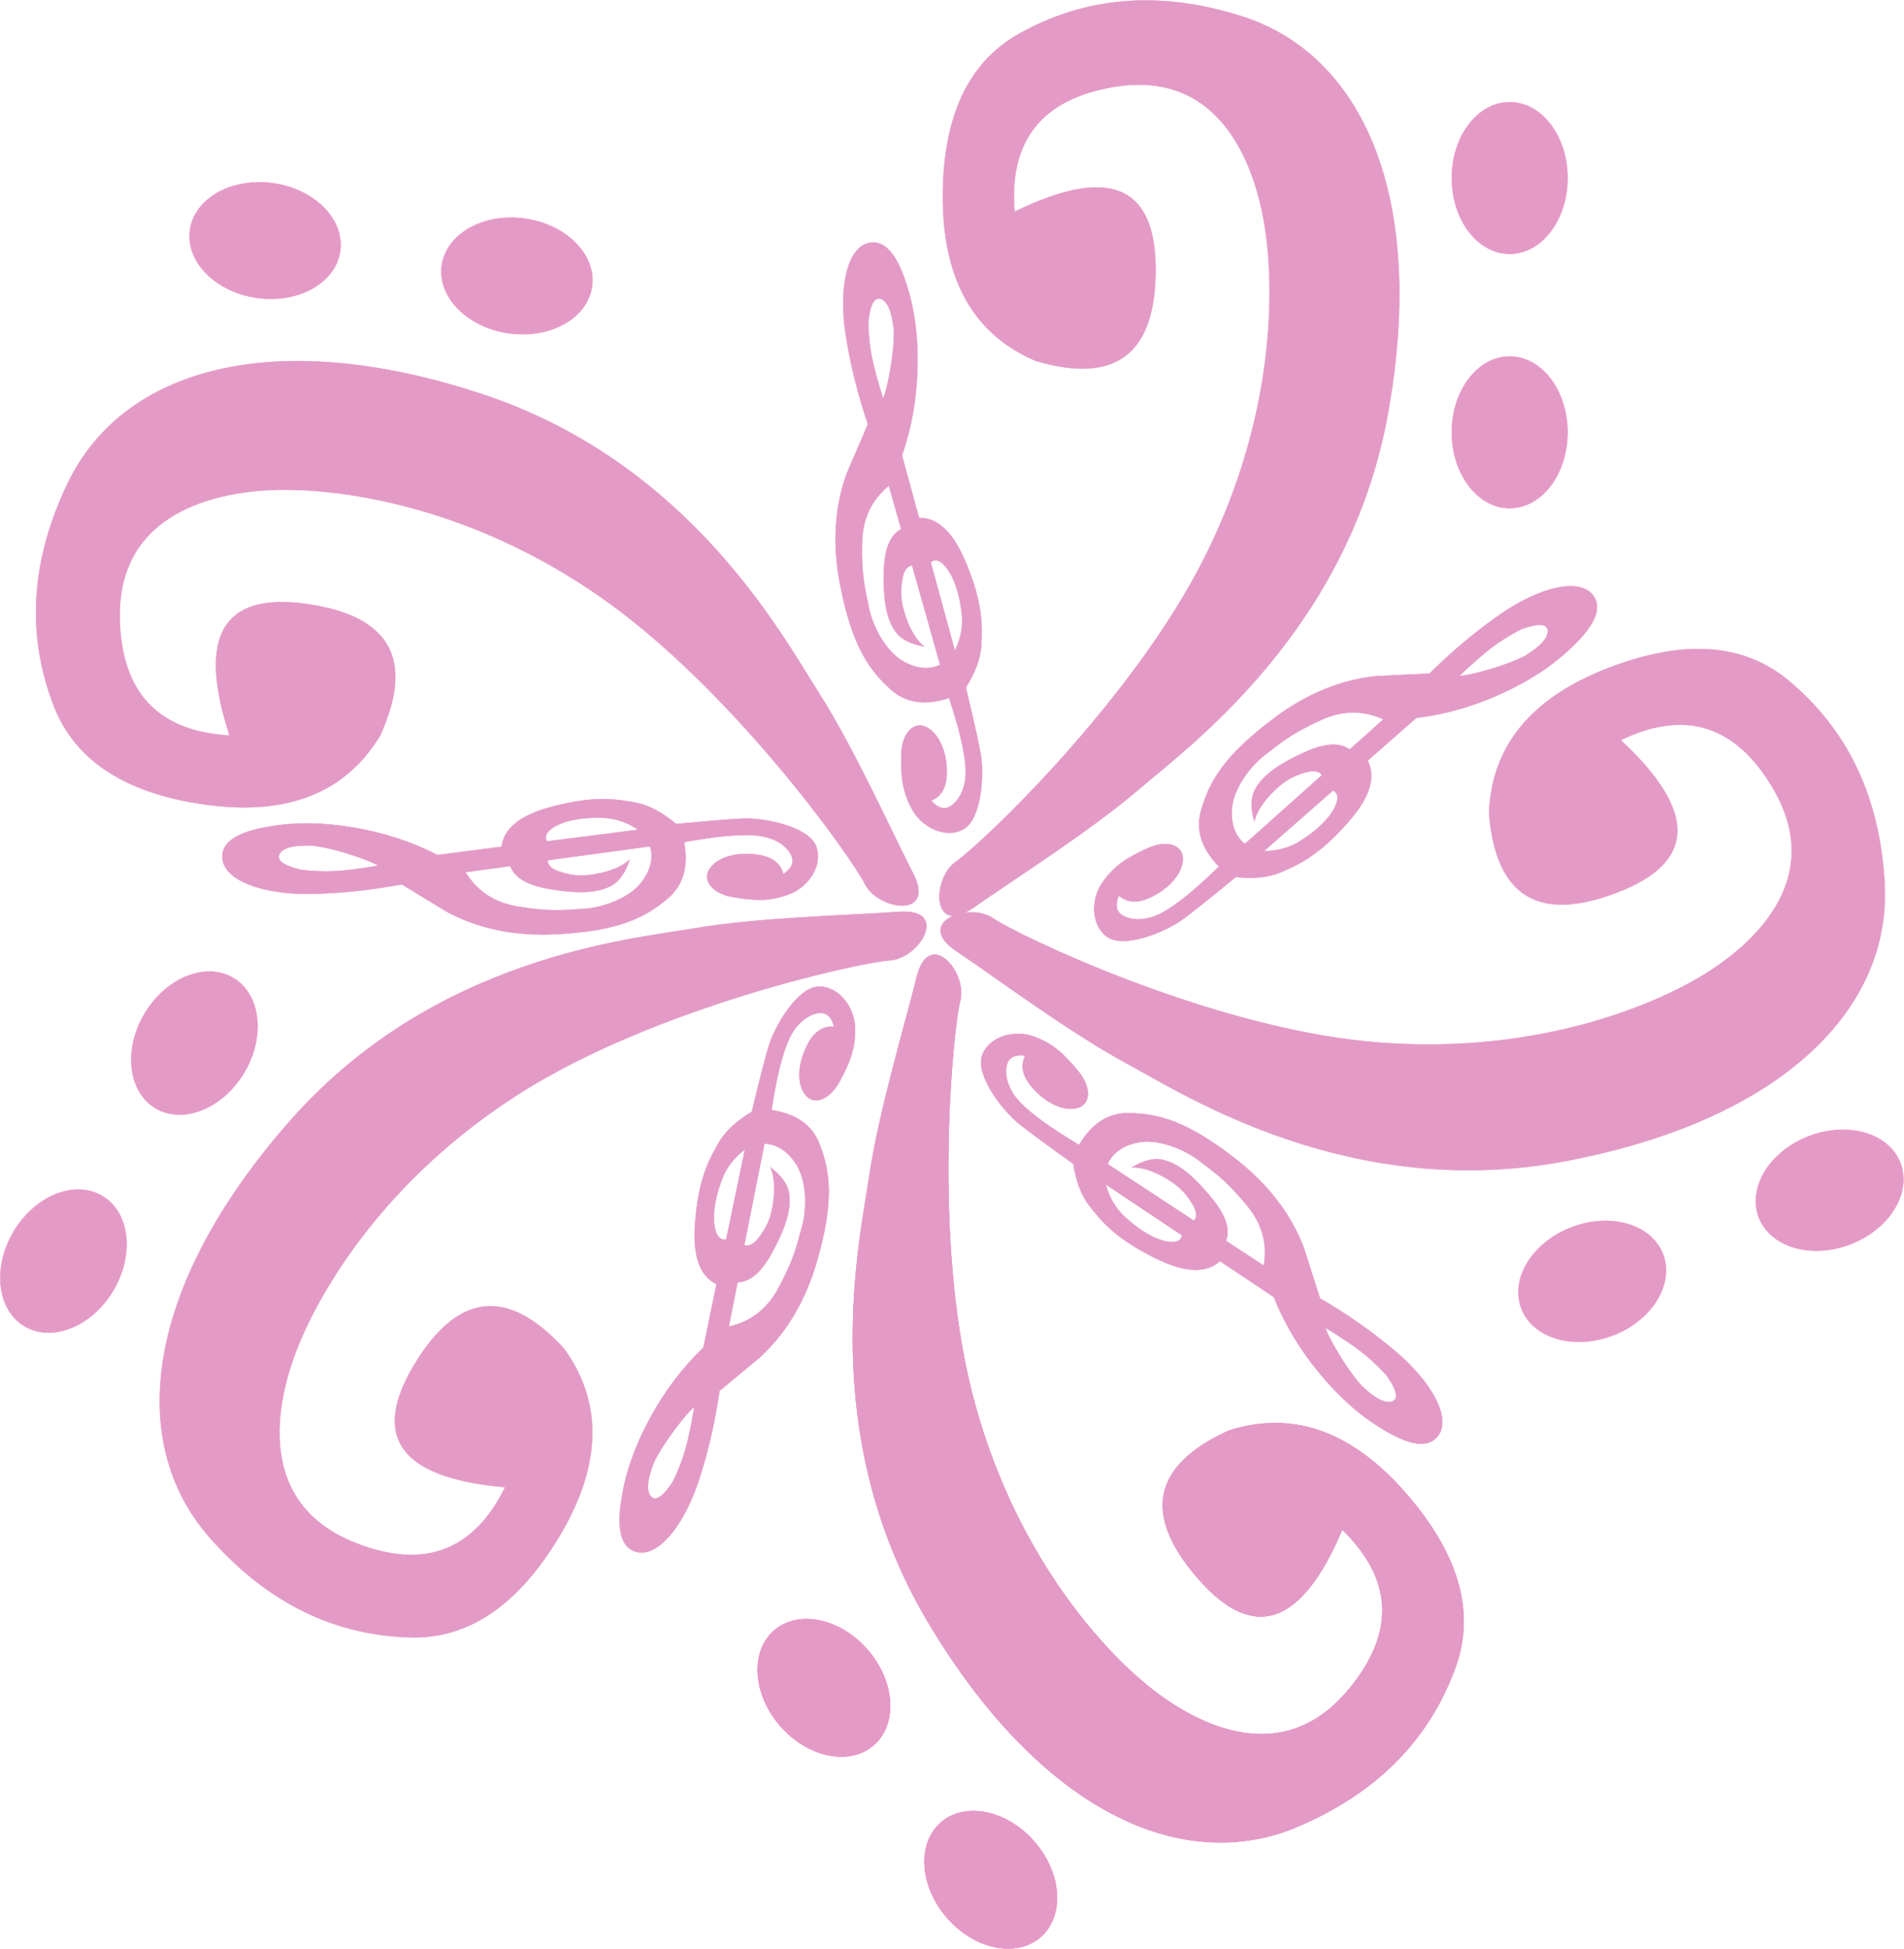 <?xml version="1.0" encoding="UTF-8"?>
<svg width="4692px" height="4803px" viewBox="0 0 4692 4803" version="1.1" xmlns="http://www.w3.org/2000/svg" xmlns:xlink="http://www.w3.org/1999/xlink">
    <!-- Generator: Sketch 50.2 (55047) - http://www.bohemiancoding.com/sketch -->
    <title>pink flower</title>
    <desc>Created with Sketch.</desc>
    <defs></defs>
    <g id="Page-1" stroke="none" stroke-width="1" fill="none" fill-rule="evenodd">
        <g id="pink-flower" transform="translate(-192, 1)" fill="#E39AC6">
            <g id="pink-copy" transform="translate(2507, 0)">
                <path d="M747.698,40.049 C1042.45,135.073 1201.301,484.173 1105.532,1017.028 C1009.764,1549.884 617.265,1836.224 494.145,1941.901 C371.025,2047.579 185.634,2164.122 83.141,2236.193 C-19.351,2308.265 -19.351,2163.579 41.164,2121.884 C101.679,2080.189 476.085,1726.607 653.874,1371.818 C831.663,1017.028 825.017,699.603 801.267,553.785 C777.516,407.967 693.517,167.954 428.473,213.361 C251.776,243.633 170.715,346.091 185.289,520.737 C416.911,407.368 532.721,454.908 532.721,663.356 C532.721,871.804 434.015,946.712 236.602,888.081 C84.497,822.891 8.445,688.255 8.445,484.173 C8.445,280.091 75.213,143.855 208.751,75.466 C371.547,-11.495 551.196,-23.301 747.698,40.049 Z" id="Path-10" stroke="#E39AC6"></path>
                <ellipse id="Oval-3" stroke="#F095C8" cx="1405.284" cy="1064.323" rx="142.716" ry="186.989"></ellipse>
                <ellipse id="Oval-3" stroke="#F095C8" cx="1405.284" cy="437.656" rx="142.716" ry="186.989"></ellipse>
            </g>
            <g id="pink-copy" transform="translate(3830, 2590) rotate(69) translate(-3830, -2590) translate(3056, 1462)">
                <path d="M747.698,40.049 C1042.45,135.073 1201.301,484.173 1105.532,1017.028 C1009.764,1549.884 617.265,1836.224 494.145,1941.901 C371.025,2047.579 185.634,2164.122 83.141,2236.193 C-19.351,2308.265 -19.351,2163.579 41.164,2121.884 C101.679,2080.189 476.085,1726.607 653.874,1371.818 C831.663,1017.028 825.017,699.603 801.267,553.785 C777.516,407.967 693.517,167.954 428.473,213.361 C251.776,243.633 170.715,346.091 185.289,520.737 C416.911,407.368 532.721,454.908 532.721,663.356 C532.721,871.804 434.015,946.712 236.602,888.081 C84.497,822.891 8.445,688.255 8.445,484.173 C8.445,280.091 75.213,143.855 208.751,75.466 C371.547,-11.495 551.196,-23.301 747.698,40.049 Z" id="Path-10" stroke="#E39AC6"></path>
                <ellipse id="Oval-3" stroke="#F095C8" cx="1405.284" cy="1064.323" rx="142.716" ry="186.989"></ellipse>
                <ellipse id="Oval-3" stroke="#F095C8" cx="1405.284" cy="437.656" rx="142.716" ry="186.989"></ellipse>
            </g>
            <g id="pink-copy" transform="translate(2657, 3696) rotate(139) translate(-2657, -3696) translate(1883, 2568)">
                <path d="M747.698,40.049 C1042.45,135.073 1201.301,484.173 1105.532,1017.028 C1009.764,1549.884 617.265,1836.224 494.145,1941.901 C371.025,2047.579 185.634,2164.122 83.141,2236.193 C-19.351,2308.265 -19.351,2163.579 41.164,2121.884 C101.679,2080.189 476.085,1726.607 653.874,1371.818 C831.663,1017.028 825.017,699.603 801.267,553.785 C777.516,407.967 693.517,167.954 428.473,213.361 C251.776,243.633 170.715,346.091 185.289,520.737 C416.911,407.368 532.721,454.908 532.721,663.356 C532.721,871.804 434.015,946.712 236.602,888.081 C84.497,822.891 8.445,688.255 8.445,484.173 C8.445,280.091 75.213,143.855 208.751,75.466 C371.547,-11.495 551.196,-23.301 747.698,40.049 Z" id="Path-10" stroke="#E39AC6"></path>
                <ellipse id="Oval-3" stroke="#F095C8" cx="1405.284" cy="1064.323" rx="142.716" ry="186.989"></ellipse>
                <ellipse id="Oval-3" stroke="#F095C8" cx="1405.284" cy="437.656" rx="142.716" ry="186.989"></ellipse>
            </g>
            <g id="pink-copy" transform="translate(1245, 2840) rotate(211) translate(-1245, -2840) translate(471, 1712)">
                <path d="M747.698,40.049 C1042.45,135.073 1201.301,484.173 1105.532,1017.028 C1009.764,1549.884 617.265,1836.224 494.145,1941.901 C371.025,2047.579 185.634,2164.122 83.141,2236.193 C-19.351,2308.265 -19.351,2163.579 41.164,2121.884 C101.679,2080.189 476.085,1726.607 653.874,1371.818 C831.663,1017.028 825.017,699.603 801.267,553.785 C777.516,407.967 693.517,167.954 428.473,213.361 C251.776,243.633 170.715,346.091 185.289,520.737 C416.911,407.368 532.721,454.908 532.721,663.356 C532.721,871.804 434.015,946.712 236.602,888.081 C84.497,822.891 8.445,688.255 8.445,484.173 C8.445,280.091 75.213,143.855 208.751,75.466 C371.547,-11.495 551.196,-23.301 747.698,40.049 Z" id="Path-10" stroke="#E39AC6"></path>
                <ellipse id="Oval-3" stroke="#F095C8" cx="1405.284" cy="1064.323" rx="142.716" ry="186.989"></ellipse>
                <ellipse id="Oval-3" stroke="#F095C8" cx="1405.284" cy="437.656" rx="142.716" ry="186.989"></ellipse>
            </g>
            <g id="pink-copy" transform="translate(1441, 1313) rotate(278) translate(-1441, -1313) translate(667, 185)">
                <path d="M747.698,40.049 C1042.45,135.073 1201.301,484.173 1105.532,1017.028 C1009.764,1549.884 617.265,1836.224 494.145,1941.901 C371.025,2047.579 185.634,2164.122 83.141,2236.193 C-19.351,2308.265 -19.351,2163.579 41.164,2121.884 C101.679,2080.189 476.085,1726.607 653.874,1371.818 C831.663,1017.028 825.017,699.603 801.267,553.785 C777.516,407.967 693.517,167.954 428.473,213.361 C251.776,243.633 170.715,346.091 185.289,520.737 C416.911,407.368 532.721,454.908 532.721,663.356 C532.721,871.804 434.015,946.712 236.602,888.081 C84.497,822.891 8.445,688.255 8.445,484.173 C8.445,280.091 75.213,143.855 208.751,75.466 C371.547,-11.495 551.196,-23.301 747.698,40.049 Z" id="Path-10" stroke="#E39AC6"></path>
                <ellipse id="Oval-3" stroke="#F095C8" cx="1405.284" cy="1064.323" rx="142.716" ry="186.989"></ellipse>
                <ellipse id="Oval-3" stroke="#F095C8" cx="1405.284" cy="437.656" rx="142.716" ry="186.989"></ellipse>
            </g>
            <g id="pink-copy" transform="translate(2657, 3696) rotate(139) translate(-2657, -3696) translate(1883, 2568)">
                <path d="M747.698,40.049 C1042.45,135.073 1201.301,484.173 1105.532,1017.028 C1009.764,1549.884 617.265,1836.224 494.145,1941.901 C371.025,2047.579 185.634,2164.122 83.141,2236.193 C-19.351,2308.265 -19.351,2163.579 41.164,2121.884 C101.679,2080.189 476.085,1726.607 653.874,1371.818 C831.663,1017.028 825.017,699.603 801.267,553.785 C777.516,407.967 693.517,167.954 428.473,213.361 C251.776,243.633 170.715,346.091 185.289,520.737 C416.911,407.368 532.721,454.908 532.721,663.356 C532.721,871.804 434.015,946.712 236.602,888.081 C84.497,822.891 8.445,688.255 8.445,484.173 C8.445,280.091 75.213,143.855 208.751,75.466 C371.547,-11.495 551.196,-23.301 747.698,40.049 Z" id="Path-10" stroke="#E39AC6"></path>
                <ellipse id="Oval-3" stroke="#F095C8" cx="1405.284" cy="1064.323" rx="142.716" ry="186.989"></ellipse>
                <ellipse id="Oval-3" stroke="#F095C8" cx="1405.284" cy="437.656" rx="142.716" ry="186.989"></ellipse>
            </g>
            <path d="M2386.707,1034.954 C2375.737,952.736 2371.952,875.217 2375.35,802.398 C2380.447,693.168 2418.41,597 2475.607,597 C2513.738,597 2537.193,636.882 2545.972,716.647 C2553.746,779.928 2549.357,848.799 2532.803,923.261 C2516.25,997.723 2490.09,1065.466 2454.324,1126.488 L2466.339,1285.687 C2510.649,1293.398 2540.938,1334.592 2557.207,1409.27 C2581.61,1521.285 2568.442,1576.077 2557.207,1622.321 C2549.717,1653.15 2530.563,1685.033 2499.744,1717.971 C2502.935,1788.467 2504.53,1842.73 2504.53,1880.759 C2504.53,1937.804 2475.388,2043.511 2427.812,2059.411 C2380.236,2075.311 2327.813,2036.06 2312.403,1987.345 C2296.993,1938.63 2300.705,1902.18 2312.403,1849.026 C2324.101,1795.872 2360.029,1774.076 2386.707,1795.872 C2413.384,1817.669 2424.132,1864.81 2413.384,1916.143 C2406.219,1950.365 2389.354,1970.098 2362.788,1975.343 C2372.532,1991.857 2383.536,2000.113 2395.8,2000.113 C2414.196,2000.113 2451.778,1975.08 2460.835,1916.143 C2466.873,1876.851 2464.703,1816.577 2454.324,1735.32 C2393.3,1743.377 2347.66,1727.419 2317.403,1687.447 C2272.019,1627.488 2244,1560.304 2244,1409.27 C2244,1308.58 2266.801,1220.165 2312.403,1144.026 L2386.707,1034.954 Z M2435.474,979.427 C2442.211,971.338 2452.261,950.05 2465.622,915.563 C2478.984,881.076 2488.236,849.934 2493.377,822.136 C2497.914,776.12 2492.712,748.242 2477.773,738.503 C2462.834,728.764 2448.734,745.366 2435.474,788.307 C2430.339,818.27 2427.772,846.155 2427.772,871.963 C2427.772,897.77 2430.339,933.591 2435.474,979.427 Z M2408.509,1193.372 C2360.251,1219.439 2329.882,1260.511 2317.403,1316.586 C2298.686,1400.7 2302.84,1433.852 2302.84,1478.579 C2302.84,1523.306 2321.651,1594.185 2363.86,1627.901 C2392,1650.378 2420.128,1658.072 2448.244,1650.982 L2427.177,1396.839 C2414.732,1396.839 2405.072,1405.71 2398.196,1423.452 C2387.883,1450.065 2380.619,1474.636 2388.353,1523.306 C2393.509,1555.752 2403.332,1580.961 2417.822,1598.932 C2385.867,1586.404 2365.329,1570.133 2356.205,1550.119 C2342.521,1520.099 2338.126,1478.579 2356.205,1397.906 C2368.258,1344.123 2388.797,1313.041 2417.822,1304.659 L2408.509,1193.372 Z M2473.716,1397.906 L2490.551,1623.92 C2510.825,1597.027 2522.196,1567.985 2524.664,1536.795 C2528.367,1490.01 2524.022,1447.931 2508.737,1418.335 C2498.547,1398.604 2486.874,1391.794 2473.716,1397.906 Z" id="gray" stroke="#E39AC6" transform="translate(2407.5, 1330) rotate(-11) translate(-2407.5, -1330) "></path>
            <path d="M3470.707,1557.954 C3459.737,1475.736 3455.952,1398.217 3459.35,1325.398 C3464.447,1216.168 3502.41,1120 3559.607,1120 C3597.738,1120 3621.193,1159.882 3629.972,1239.647 C3637.746,1302.928 3633.357,1371.799 3616.803,1446.261 C3600.25,1520.723 3574.09,1588.466 3538.324,1649.488 L3550.339,1808.687 C3594.649,1816.398 3624.938,1857.592 3641.207,1932.27 C3665.61,2044.285 3652.442,2099.077 3641.207,2145.321 C3633.717,2176.15 3614.563,2208.033 3583.744,2240.971 C3586.935,2311.467 3588.53,2365.73 3588.53,2403.759 C3588.53,2460.804 3559.388,2566.511 3511.812,2582.411 C3464.236,2598.311 3411.813,2559.06 3396.403,2510.345 C3380.993,2461.63 3384.705,2425.18 3396.403,2372.026 C3408.101,2318.872 3444.029,2297.076 3470.707,2318.872 C3497.384,2340.669 3508.132,2387.81 3497.384,2439.143 C3490.219,2473.365 3473.354,2493.098 3446.788,2498.343 C3456.532,2514.857 3467.536,2523.113 3479.8,2523.113 C3498.196,2523.113 3535.778,2498.08 3544.835,2439.143 C3550.873,2399.851 3548.703,2339.577 3538.324,2258.32 C3477.3,2266.377 3431.66,2250.419 3401.403,2210.447 C3356.019,2150.488 3328,2083.304 3328,1932.27 C3328,1831.58 3350.801,1743.165 3396.403,1667.026 L3470.707,1557.954 Z M3519.474,1502.427 C3526.211,1494.338 3536.261,1473.05 3549.622,1438.563 C3562.984,1404.076 3572.236,1372.934 3577.377,1345.136 C3581.914,1299.12 3576.712,1271.242 3561.773,1261.503 C3546.834,1251.764 3532.734,1268.366 3519.474,1311.307 C3514.339,1341.27 3511.772,1369.155 3511.772,1394.963 C3511.772,1420.77 3514.339,1456.591 3519.474,1502.427 Z M3492.509,1716.372 C3444.251,1742.439 3413.882,1783.511 3401.403,1839.586 C3382.686,1923.7 3386.84,1956.852 3386.84,2001.579 C3386.84,2046.306 3405.651,2117.185 3447.86,2150.901 C3476,2173.378 3504.128,2181.072 3532.244,2173.982 L3511.177,1919.839 C3498.732,1919.839 3489.072,1928.71 3482.196,1946.452 C3471.883,1973.065 3464.619,1997.636 3472.353,2046.306 C3477.509,2078.752 3487.332,2103.961 3501.822,2121.932 C3469.867,2109.404 3449.329,2093.133 3440.205,2073.119 C3426.521,2043.099 3422.126,2001.579 3440.205,1920.906 C3452.258,1867.123 3472.797,1836.041 3501.822,1827.659 L3492.509,1716.372 Z M3557.716,1920.906 L3574.551,2146.92 C3594.825,2120.027 3606.196,2090.985 3608.664,2059.795 C3612.367,2013.01 3608.022,1970.931 3592.737,1941.335 C3582.547,1921.604 3570.874,1914.794 3557.716,1920.906 Z" id="gray" stroke="#E39AC6" transform="translate(3491.5, 1853) rotate(53) translate(-3491.5, -1853) "></path>
            <path d="M3178.707,2737.954 C3167.737,2655.736 3163.952,2578.217 3167.35,2505.398 C3172.447,2396.168 3210.41,2300 3267.607,2300 C3305.738,2300 3329.193,2339.882 3337.972,2419.647 C3345.746,2482.928 3341.357,2551.799 3324.803,2626.261 C3308.25,2700.723 3282.09,2768.466 3246.324,2829.488 L3258.339,2988.687 C3302.649,2996.398 3332.938,3037.592 3349.207,3112.27 C3373.61,3224.285 3360.442,3279.077 3349.207,3325.321 C3341.717,3356.15 3322.563,3388.033 3291.744,3420.971 C3294.935,3491.467 3296.53,3545.73 3296.53,3583.759 C3296.53,3640.804 3267.388,3746.511 3219.812,3762.411 C3172.236,3778.311 3119.813,3739.06 3104.403,3690.345 C3088.993,3641.63 3092.705,3605.18 3104.403,3552.026 C3116.101,3498.872 3152.029,3477.076 3178.707,3498.872 C3205.384,3520.669 3216.132,3567.81 3205.384,3619.143 C3198.219,3653.365 3181.354,3673.098 3154.788,3678.343 C3164.532,3694.857 3175.536,3703.113 3187.8,3703.113 C3206.196,3703.113 3243.778,3678.08 3252.835,3619.143 C3258.873,3579.851 3256.703,3519.577 3246.324,3438.32 C3185.3,3446.377 3139.66,3430.419 3109.403,3390.447 C3064.019,3330.488 3036,3263.304 3036,3112.27 C3036,3011.58 3058.801,2923.165 3104.403,2847.026 L3178.707,2737.954 Z M3227.474,2682.427 C3234.211,2674.338 3244.261,2653.05 3257.622,2618.563 C3270.984,2584.076 3280.236,2552.934 3285.377,2525.136 C3289.914,2479.12 3284.712,2451.242 3269.773,2441.503 C3254.834,2431.764 3240.734,2448.366 3227.474,2491.307 C3222.339,2521.27 3219.772,2549.155 3219.772,2574.963 C3219.772,2600.77 3222.339,2636.591 3227.474,2682.427 Z M3200.509,2896.372 C3152.251,2922.439 3121.882,2963.511 3109.403,3019.586 C3090.686,3103.7 3094.84,3136.852 3094.84,3181.579 C3094.84,3226.306 3113.651,3297.185 3155.86,3330.901 C3184,3353.378 3212.128,3361.072 3240.244,3353.982 L3219.177,3099.839 C3206.732,3099.839 3197.072,3108.71 3190.196,3126.452 C3179.883,3153.065 3172.619,3177.636 3180.353,3226.306 C3185.509,3258.752 3195.332,3283.961 3209.822,3301.932 C3177.867,3289.404 3157.329,3273.133 3148.205,3253.119 C3134.521,3223.099 3130.126,3181.579 3148.205,3100.906 C3160.258,3047.123 3180.797,3016.041 3209.822,3007.659 L3200.509,2896.372 Z M3265.716,3100.906 L3282.551,3326.92 C3302.825,3300.027 3314.196,3270.985 3316.664,3239.795 C3320.367,3193.01 3316.022,3150.931 3300.737,3121.335 C3290.547,3101.604 3278.874,3094.794 3265.716,3100.906 Z" id="gray" stroke="#E39AC6" transform="translate(3199.5, 3033) rotate(128) translate(-3199.5, -3033) "></path>
            <path d="M2005.707,2841.954 C1994.737,2759.736 1990.952,2682.217 1994.35,2609.398 C1999.447,2500.168 2037.41,2404 2094.607,2404 C2132.738,2404 2156.193,2443.882 2164.972,2523.647 C2172.746,2586.928 2168.357,2655.799 2151.803,2730.261 C2135.25,2804.723 2109.09,2872.466 2073.324,2933.488 L2085.339,3092.687 C2129.649,3100.398 2159.938,3141.592 2176.207,3216.27 C2200.61,3328.285 2187.442,3383.077 2176.207,3429.321 C2168.717,3460.15 2149.563,3492.033 2118.744,3524.971 C2121.935,3595.467 2123.53,3649.73 2123.53,3687.759 C2123.53,3744.804 2094.388,3850.511 2046.812,3866.411 C1999.236,3882.311 1946.813,3843.06 1931.403,3794.345 C1915.993,3745.63 1919.705,3709.18 1931.403,3656.026 C1943.101,3602.872 1979.029,3581.076 2005.707,3602.872 C2032.384,3624.669 2043.132,3671.81 2032.384,3723.143 C2025.219,3757.365 2008.354,3777.098 1981.788,3782.343 C1991.532,3798.857 2002.536,3807.113 2014.8,3807.113 C2033.196,3807.113 2070.778,3782.08 2079.835,3723.143 C2085.873,3683.851 2083.703,3623.577 2073.324,3542.32 C2012.3,3550.377 1966.66,3534.419 1936.403,3494.447 C1891.019,3434.488 1863,3367.304 1863,3216.27 C1863,3115.58 1885.801,3027.165 1931.403,2951.026 L2005.707,2841.954 Z M2054.474,2786.427 C2061.211,2778.338 2071.261,2757.05 2084.622,2722.563 C2097.984,2688.076 2107.236,2656.934 2112.377,2629.136 C2116.914,2583.12 2111.712,2555.242 2096.773,2545.503 C2081.834,2535.764 2067.734,2552.366 2054.474,2595.307 C2049.339,2625.27 2046.772,2653.155 2046.772,2678.963 C2046.772,2704.77 2049.339,2740.591 2054.474,2786.427 Z M2027.509,3000.372 C1979.251,3026.439 1948.882,3067.511 1936.403,3123.586 C1917.686,3207.7 1921.84,3240.852 1921.84,3285.579 C1921.84,3330.306 1940.651,3401.185 1982.86,3434.901 C2011,3457.378 2039.128,3465.072 2067.244,3457.982 L2046.177,3203.839 C2033.732,3203.839 2024.072,3212.71 2017.196,3230.452 C2006.883,3257.065 1999.619,3281.636 2007.353,3330.306 C2012.509,3362.752 2022.332,3387.961 2036.822,3405.932 C2004.867,3393.404 1984.329,3377.133 1975.205,3357.119 C1961.521,3327.099 1957.126,3285.579 1975.205,3204.906 C1987.258,3151.123 2007.797,3120.041 2036.822,3111.659 L2027.509,3000.372 Z M2092.716,3204.906 L2109.551,3430.92 C2129.825,3404.027 2141.196,3374.985 2143.664,3343.795 C2147.367,3297.01 2143.022,3254.931 2127.737,3225.335 C2117.547,3205.604 2105.874,3198.794 2092.716,3204.906 Z" id="gray" stroke="#E39AC6" transform="translate(2026.5, 3137) rotate(196) translate(-2026.5, -3137) "></path>
            <path d="M1454.707,1846.954 C1443.737,1764.736 1439.952,1687.217 1443.35,1614.398 C1448.447,1505.168 1486.41,1409 1543.607,1409 C1581.738,1409 1605.193,1448.882 1613.972,1528.647 C1621.746,1591.928 1617.357,1660.799 1600.803,1735.261 C1584.25,1809.723 1558.09,1877.466 1522.324,1938.488 L1534.339,2097.687 C1578.649,2105.398 1608.938,2146.592 1625.207,2221.27 C1649.61,2333.285 1636.442,2388.077 1625.207,2434.321 C1617.717,2465.15 1598.563,2497.033 1567.744,2529.971 C1570.935,2600.467 1572.53,2654.73 1572.53,2692.759 C1572.53,2749.804 1543.388,2855.511 1495.812,2871.411 C1448.236,2887.311 1395.813,2848.06 1380.403,2799.345 C1364.993,2750.63 1368.705,2714.18 1380.403,2661.026 C1392.101,2607.872 1428.029,2586.076 1454.707,2607.872 C1481.384,2629.669 1492.132,2676.81 1481.384,2728.143 C1474.219,2762.365 1457.354,2782.098 1430.788,2787.343 C1440.532,2803.857 1451.536,2812.113 1463.8,2812.113 C1482.196,2812.113 1519.778,2787.08 1528.835,2728.143 C1534.873,2688.851 1532.703,2628.577 1522.324,2547.32 C1461.3,2555.377 1415.66,2539.419 1385.403,2499.447 C1340.019,2439.488 1312,2372.304 1312,2221.27 C1312,2120.58 1334.801,2032.165 1380.403,1956.026 L1454.707,1846.954 Z M1503.474,1791.427 C1510.211,1783.338 1520.261,1762.05 1533.622,1727.563 C1546.984,1693.076 1556.236,1661.934 1561.377,1634.136 C1565.914,1588.12 1560.712,1560.242 1545.773,1550.503 C1530.834,1540.764 1516.734,1557.366 1503.474,1600.307 C1498.339,1630.27 1495.772,1658.155 1495.772,1683.963 C1495.772,1709.77 1498.339,1745.591 1503.474,1791.427 Z M1476.509,2005.372 C1428.251,2031.439 1397.882,2072.511 1385.403,2128.586 C1366.686,2212.7 1370.84,2245.852 1370.84,2290.579 C1370.84,2335.306 1389.651,2406.185 1431.86,2439.901 C1460,2462.378 1488.128,2470.072 1516.244,2462.982 L1495.177,2208.839 C1482.732,2208.839 1473.072,2217.71 1466.196,2235.452 C1455.883,2262.065 1448.619,2286.636 1456.353,2335.306 C1461.509,2367.752 1471.332,2392.961 1485.822,2410.932 C1453.867,2398.404 1433.329,2382.133 1424.205,2362.119 C1410.521,2332.099 1406.126,2290.579 1424.205,2209.906 C1436.258,2156.123 1456.797,2125.041 1485.822,2116.659 L1476.509,2005.372 Z M1541.716,2209.906 L1558.551,2435.92 C1578.825,2409.027 1590.196,2379.985 1592.664,2348.795 C1596.367,2302.01 1592.022,2259.931 1576.737,2230.335 C1566.547,2210.604 1554.874,2203.794 1541.716,2209.906 Z" id="gray" stroke="#E39AC6" transform="translate(1475.5, 2142) rotate(267) translate(-1475.5, -2142) "></path>
        </g>
    </g>
</svg>